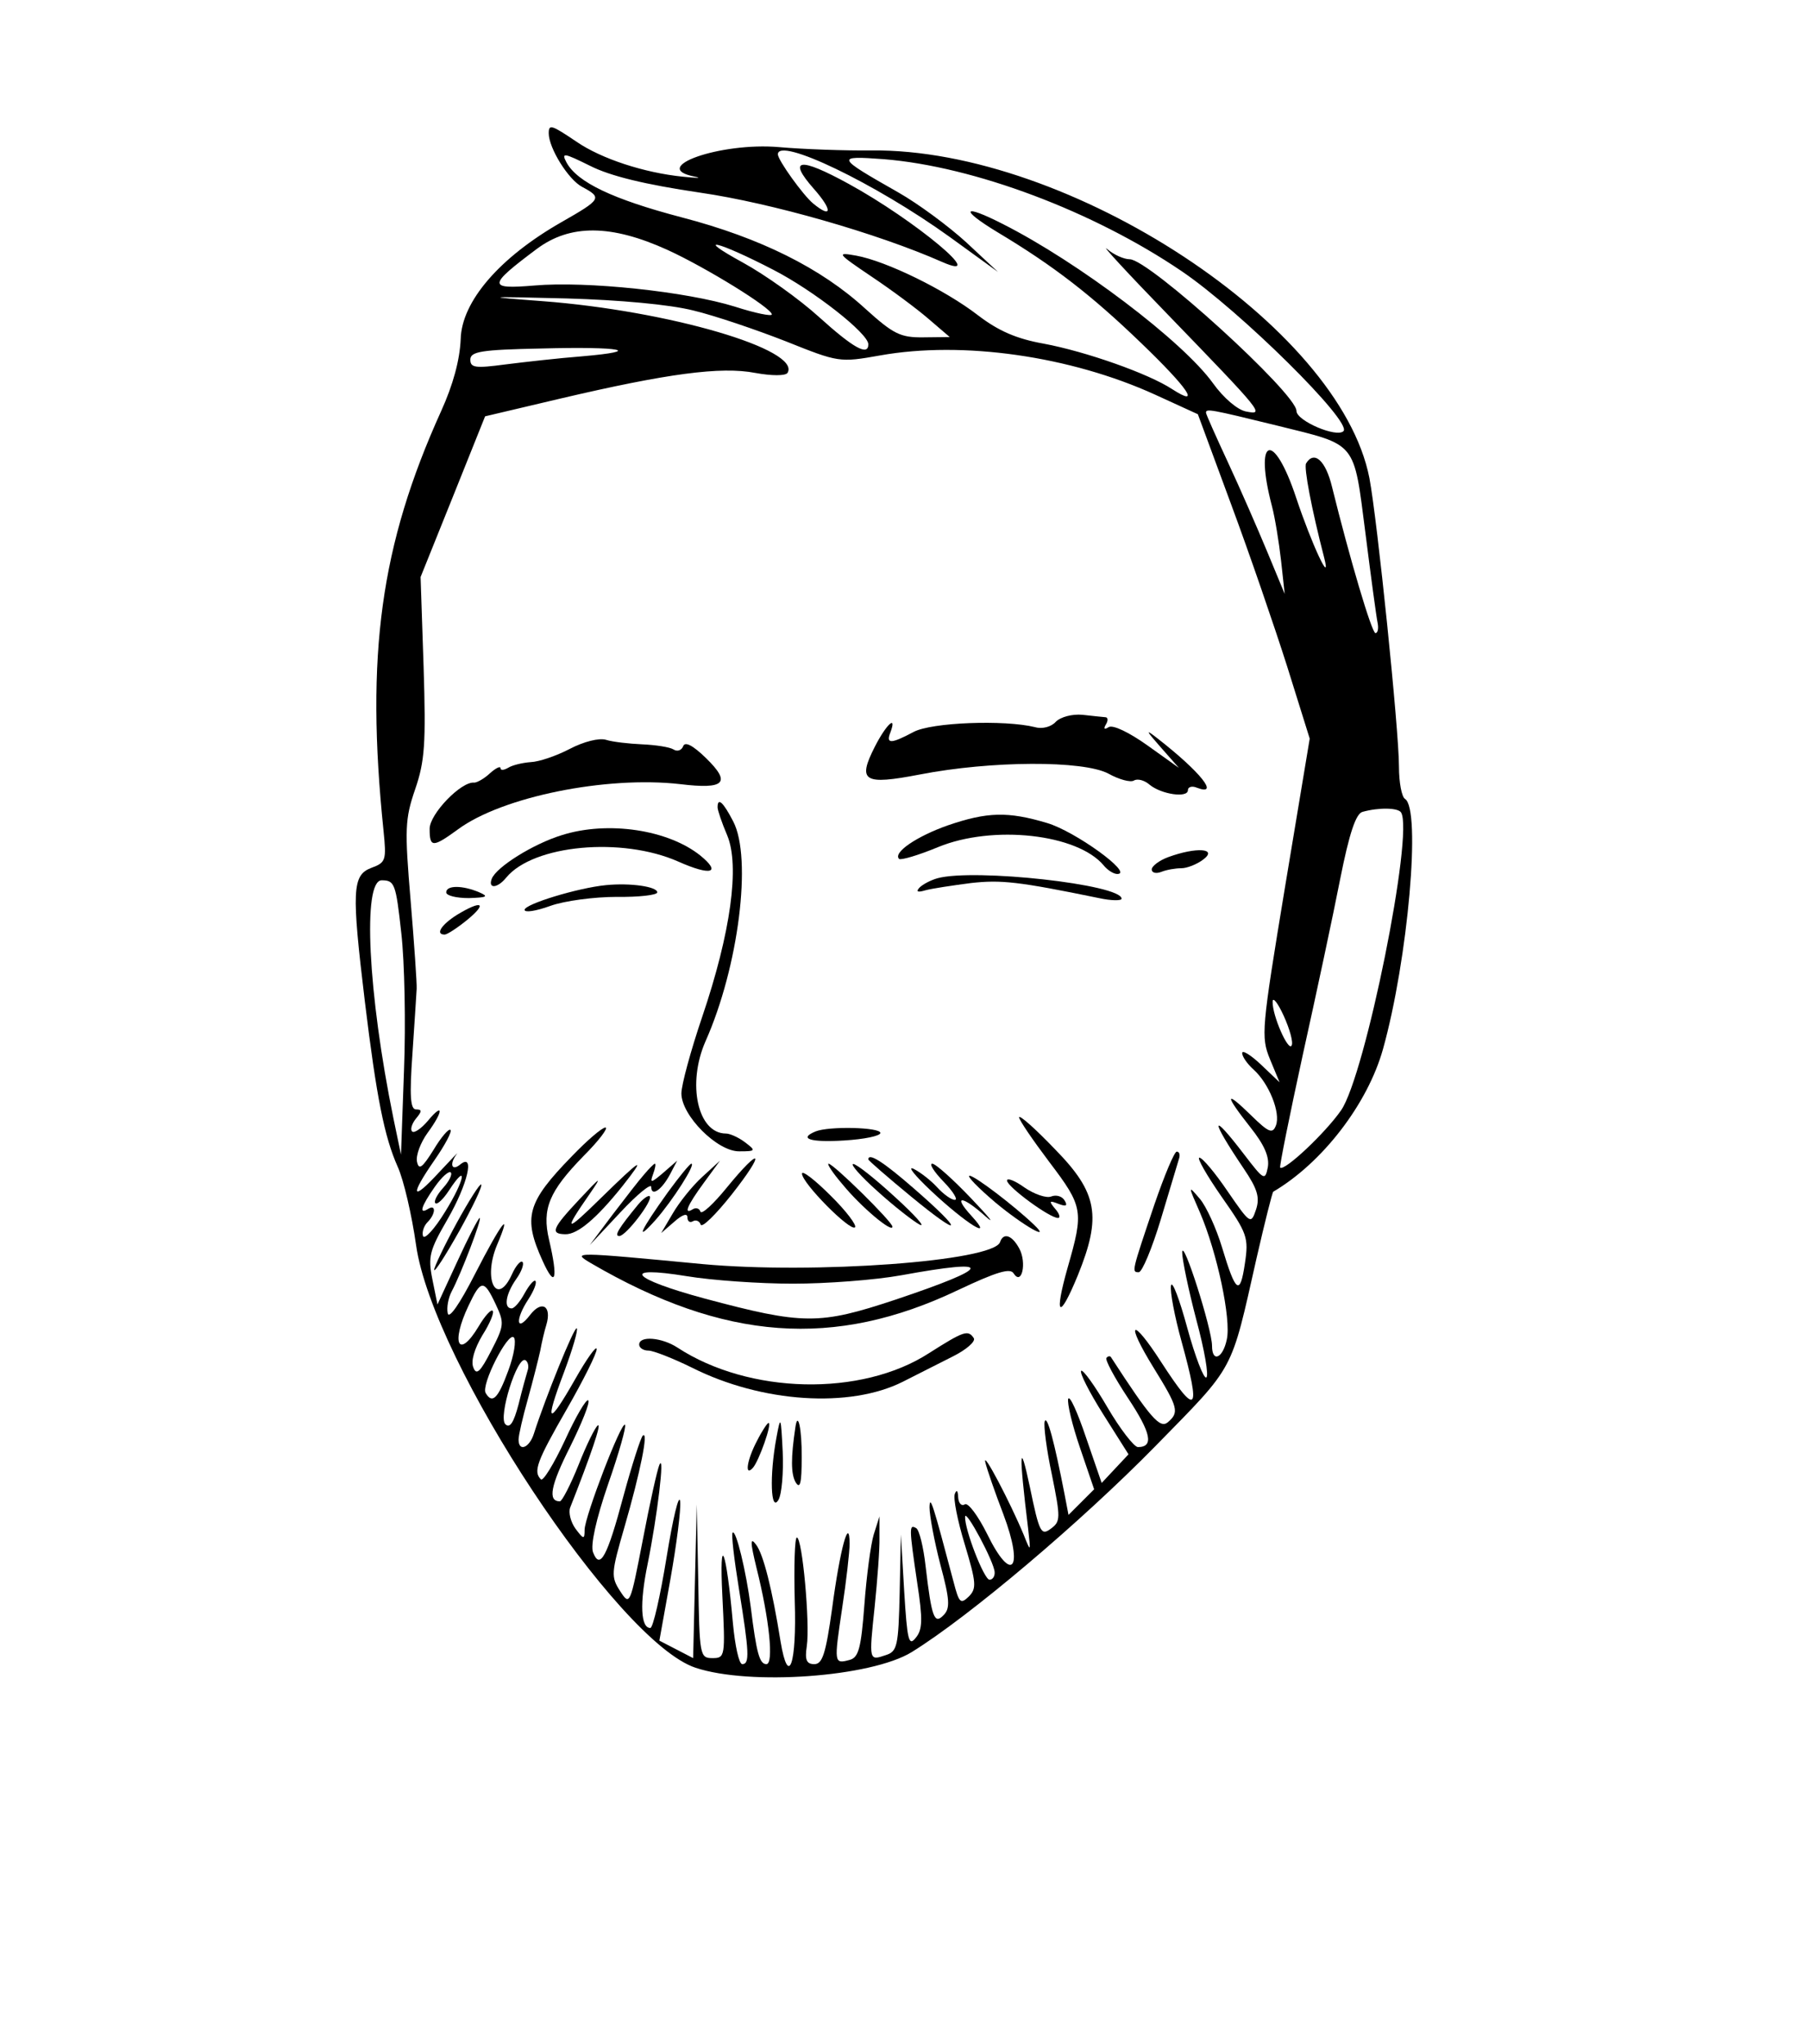 <?xml version="1.0" standalone="no"?>
<!DOCTYPE svg PUBLIC "-//W3C//DTD SVG 20010904//EN"
 "http://www.w3.org/TR/2001/REC-SVG-20010904/DTD/svg10.dtd">
<svg version="1.0" xmlns="http://www.w3.org/2000/svg"
 width="300pt" height="339pt" viewBox="0 0 300 339"
 preserveAspectRatio="xMidYMid meet">
<g transform="translate(0,339) scale(0.05,-0.05)"
fill="#000000" stroke="none">
<path d="M1820 6338 c0 -49 65 -154 111 -178 67 -36 64 -41 -69 -117 -205
-117 -331 -263 -334 -388 -3 -69 -25 -151 -65 -239 -201 -444 -251 -808 -191
-1391 10 -99 8 -106 -41 -124 -63 -24 -65 -76 -21 -442 39 -321 65 -450 109
-549 20 -44 47 -161 61 -260 55 -390 667 -1316 927 -1402 180 -60 582 -31 717
52 191 118 561 431 809 684 266 272 248 239 335 624 27 118 52 217 55 219 163
96 313 291 364 473 83 297 127 797 73 830 -11 7 -20 55 -20 107 0 122 -72 820
-98 957 -98 504 -995 1094 -1652 1087 -88 -1 -226 4 -306 11 -194 17 -436 -68
-279 -98 25 -5 6 -5 -41 0 -127 13 -269 59 -352 116 -83 56 -92 59 -92 28z
m502 -197 c235 -34 588 -135 803 -230 160 -70 -91 139 -310 259 -164 90 -204
84 -116 -16 63 -71 61 -101 -2 -49 -33 27 -117 144 -117 163 0 59 323 -96 570
-274 l160 -116 -105 98 c-58 53 -159 128 -226 166 -206 117 -209 122 -48 110
300 -24 696 -173 989 -372 193 -131 566 -500 536 -530 -22 -23 -156 34 -156
67 0 58 -489 503 -553 503 -19 0 -53 15 -75 34 -23 19 66 -78 199 -215 320
-331 324 -336 262 -324 -28 5 -75 45 -110 94 -100 139 -446 401 -697 528 -133
68 -145 50 -18 -27 187 -112 312 -209 477 -368 155 -149 201 -216 103 -153
-79 52 -287 125 -426 151 -90 16 -150 42 -218 94 -110 85 -305 180 -404 198
-67 12 -64 8 50 -69 66 -44 152 -108 190 -141 l70 -60 -87 -1 c-77 -1 -100 11
-193 95 -146 134 -348 235 -609 303 -228 60 -346 116 -382 182 -18 34 -9 32
78 -11 67 -34 182 -62 365 -89z m-108 -190 c127 -58 346 -193 346 -214 0 -7
-55 4 -123 26 -161 50 -491 85 -664 70 -156 -13 -156 -1 7 121 111 83 247 82
434 -3z m351 -66 c134 -69 315 -211 315 -247 0 -40 -49 -13 -163 90 -66 60
-180 141 -253 181 -168 92 -82 71 101 -24z m-265 -135 c71 -17 209 -64 306
-102 175 -70 178 -71 313 -47 274 49 631 -2 912 -130 l142 -65 110 -298 c61
-164 144 -406 186 -538 l75 -240 -82 -493 c-78 -472 -80 -496 -50 -570 l32
-77 -62 59 c-34 32 -62 49 -62 38 0 -12 17 -36 38 -55 51 -46 90 -143 74 -185
-11 -29 -24 -24 -83 34 -87 85 -88 69 -2 -40 47 -59 64 -99 58 -133 -9 -45
-13 -43 -78 42 -113 148 -114 120 -2 -46 46 -68 54 -96 41 -136 -17 -50 -19
-49 -94 60 -42 62 -84 112 -94 112 -9 0 24 -58 74 -130 85 -121 90 -135 77
-221 -16 -108 -30 -99 -76 54 -19 63 -52 135 -73 160 -40 47 -40 46 0 -45 57
-133 104 -354 89 -421 -13 -63 -49 -78 -49 -21 0 55 -97 360 -99 310 0 -24 21
-125 47 -224 27 -100 42 -186 33 -191 -8 -6 -37 69 -63 164 -26 96 -50 159
-54 141 -4 -19 12 -103 35 -186 65 -236 51 -251 -67 -69 -99 154 -122 138 -25
-19 81 -131 85 -147 46 -180 -26 -21 -57 14 -188 216 -3 5 -10 4 -15 -2 -6 -5
26 -65 71 -133 77 -116 87 -163 33 -163 -13 1 -59 60 -101 132 -42 72 -81 126
-87 121 -6 -6 27 -71 73 -144 l84 -133 -45 -48 -44 -47 -52 151 c-28 83 -54
141 -59 128 -4 -14 13 -86 39 -162 l47 -138 -42 -42 -43 -43 -13 68 c-34 175
-58 265 -66 242 -4 -13 6 -93 24 -177 29 -144 29 -155 -4 -179 -32 -24 -38
-12 -69 138 -35 165 -37 117 -6 -137 9 -80 9 -80 -15 -20 -45 108 -136 281
-127 240 5 -22 32 -100 60 -173 69 -183 28 -233 -54 -65 -30 60 -63 105 -74
98 -11 -7 -21 4 -22 24 -1 22 -5 26 -11 11 -6 -14 9 -90 33 -168 38 -127 40
-146 13 -173 -27 -26 -32 -21 -50 48 -68 257 -79 293 -80 248 0 -27 16 -113
36 -190 31 -115 33 -145 11 -167 -31 -33 -40 -9 -60 162 -7 63 -21 120 -31
126 -24 14 -24 3 3 -180 19 -123 18 -157 -5 -184 -23 -29 -28 -8 -38 155 l-11
188 -4 -194 c-4 -176 -8 -194 -46 -206 -56 -19 -56 -20 -37 160 9 88 17 192
16 230 l0 70 -19 -60 c-10 -33 -24 -138 -31 -233 -11 -144 -19 -175 -49 -183
-52 -14 -52 -11 -25 170 14 91 25 189 25 216 -1 95 -32 -19 -58 -215 -21 -150
-32 -185 -59 -185 -26 0 -32 14 -25 60 11 76 -15 360 -33 360 -7 0 -10 -94 -7
-210 7 -211 -21 -290 -47 -135 -28 175 -57 289 -81 321 -20 27 -20 10 1 -76
43 -171 58 -320 33 -320 -23 0 -33 37 -52 190 -15 117 -49 258 -60 246 -5 -4
5 -88 21 -187 34 -210 36 -249 11 -249 -11 0 -24 61 -31 135 -22 248 -46 309
-35 90 10 -200 9 -205 -33 -205 -42 0 -43 9 -47 255 l-5 255 -6 -255 -6 -255
-56 29 -56 29 37 206 c20 113 35 229 32 256 -4 28 -24 -56 -45 -185 -21 -129
-45 -235 -54 -235 -32 0 -36 81 -9 212 32 158 58 372 39 329 -7 -16 -32 -128
-55 -249 -42 -217 -43 -219 -75 -170 -31 48 -30 60 14 212 53 183 81 322 61
304 -7 -7 -36 -97 -64 -200 -54 -202 -78 -247 -101 -187 -9 23 10 110 50 226
36 103 61 192 56 197 -12 12 -133 -303 -134 -348 0 -33 -3 -33 -30 3 -16 22
-24 54 -18 70 69 175 105 281 92 273 -9 -6 -38 -65 -64 -131 -27 -67 -55 -121
-62 -121 -41 0 -31 52 34 181 39 79 67 148 60 154 -6 6 -41 -53 -77 -132 -37
-79 -73 -138 -80 -130 -26 26 -14 59 86 233 55 96 100 186 99 199 0 14 -33
-32 -72 -101 -90 -158 -102 -149 -36 25 28 75 47 140 42 145 -8 7 -105 -233
-142 -349 -15 -48 -51 -62 -51 -20 0 14 14 75 31 135 17 61 35 133 41 160 5
28 14 66 20 85 19 63 -15 84 -54 33 -46 -60 -50 -15 -5 53 18 28 28 54 23 60
-5 5 -21 -14 -36 -41 -15 -28 -34 -50 -43 -50 -27 0 -20 47 15 97 18 25 27 51
21 57 -6 6 -22 -12 -35 -41 -50 -110 -97 -18 -50 96 53 125 15 76 -72 -94 -51
-100 -87 -152 -91 -131 -4 19 2 51 13 72 32 60 102 244 93 244 -4 0 -38 -65
-74 -144 l-66 -143 -17 84 c-15 75 -9 96 50 198 68 118 92 223 42 182 -28 -23
-36 2 -11 35 8 10 -18 -17 -59 -61 -91 -99 -98 -79 -14 42 34 49 58 94 52 99
-5 6 -31 -24 -56 -66 -38 -61 -49 -68 -55 -39 -4 21 12 63 35 95 53 72 54 104
1 40 -22 -26 -46 -42 -52 -35 -7 6 -1 26 13 43 20 24 20 30 0 30 -19 0 -22 44
-12 185 7 102 13 199 14 215 1 17 -8 148 -20 292 -20 238 -19 271 15 370 32
93 36 151 28 406 l-10 298 107 266 107 267 250 59 c354 83 532 107 646 85 55
-10 100 -10 107 0 47 77 -393 206 -812 238 -201 15 -197 16 80 9 175 -5 341
-20 420 -40z m-370 -152 c-77 -6 -192 -19 -255 -27 -98 -13 -115 -11 -115 16
0 27 36 33 235 37 267 7 344 -8 135 -26z m2307 -230 c266 -66 252 -48 292
-358 18 -143 36 -276 40 -295 4 -19 1 -35 -7 -35 -12 0 -85 246 -144 485 -21
87 -59 122 -86 78 -8 -13 18 -151 60 -313 25 -98 -42 46 -93 199 -75 226 -141
203 -80 -29 10 -38 23 -119 30 -180 l12 -110 -58 140 c-32 77 -90 210 -130
296 -40 86 -73 160 -73 165 0 14 13 12 237 -43z m410 -1283 c43 -69 -119 -873
-199 -988 -52 -75 -188 -203 -202 -190 -3 3 31 172 75 374 45 203 101 465 124
583 30 151 52 217 74 223 54 15 118 14 128 -2z m-3316 -400 c11 -96 15 -301 9
-455 l-10 -280 -25 120 c-85 416 -103 790 -39 790 43 0 47 -11 65 -175z m2953
-373 c-11 -21 -64 99 -63 145 0 18 17 -3 37 -47 20 -44 32 -88 26 -98z m-2814
-472 c-20 -22 -32 -45 -26 -51 6 -6 26 13 45 42 64 98 53 35 -13 -71 -35 -57
-68 -93 -73 -80 -4 13 3 34 15 46 27 27 29 61 2 44 -32 -20 -23 9 22 73 23 33
47 54 53 48 6 -6 -5 -29 -25 -51z m174 -386 c29 -62 29 -70 -15 -155 -36 -70
-49 -82 -59 -55 -9 21 4 63 30 107 25 39 40 76 34 81 -5 6 -26 -17 -46 -51
-67 -112 -94 -58 -34 68 41 87 51 88 90 5z m42 -220 c-34 -93 -53 -112 -75
-75 -17 26 74 204 93 185 9 -9 1 -59 -18 -110z m64 0 c-4 -13 -18 -63 -30
-112 -16 -61 -29 -81 -44 -66 -24 24 40 229 67 212 8 -5 12 -20 7 -34z m1549
-669 c1 -14 -7 -25 -17 -25 -18 0 -83 167 -81 209 1 28 97 -151 98 -184z"/>
<path d="M3502 4386 c-15 -17 -45 -25 -69 -18 -101 25 -344 16 -403 -16 -75
-40 -92 -40 -77 -2 23 61 -13 28 -51 -46 -59 -116 -38 -129 149 -93 237 46
542 47 625 3 36 -20 74 -30 85 -23 12 7 35 1 52 -14 39 -32 127 -45 127 -18 0
11 14 15 30 8 77 -29 11 53 -130 163 -42 33 -41 29 10 -29 l60 -68 -105 75
c-59 42 -114 69 -128 60 -14 -9 -18 -6 -9 9 8 13 7 24 -2 24 -9 1 -43 4 -76 8
-34 3 -72 -7 -88 -23z"/>
<path d="M1890 4296 c-44 -23 -102 -43 -130 -44 -27 -2 -61 -10 -75 -19 -14
-8 -25 -9 -25 -1 0 8 -16 0 -35 -17 -19 -18 -43 -31 -52 -31 -43 5 -148 -104
-148 -153 0 -63 10 -63 94 -2 146 108 492 178 737 150 148 -18 170 4 86 86
-44 43 -70 56 -76 40 -5 -14 -20 -19 -32 -11 -13 8 -59 15 -104 17 -44 2 -98
8 -120 15 -23 7 -74 -6 -120 -30z"/>
<path d="M2380 4102 c0 -9 14 -51 32 -93 42 -101 12 -322 -83 -602 -38 -112
-69 -226 -69 -254 0 -73 119 -193 192 -192 55 0 56 2 19 30 -21 16 -50 29 -63
29 -94 0 -130 165 -68 306 110 247 155 608 92 729 -33 64 -52 82 -52 47z"/>
<path d="M3143 4042 c-102 -36 -182 -90 -161 -111 6 -5 64 12 129 39 182 75
463 44 550 -61 13 -16 34 -29 46 -28 52 2 -142 142 -234 169 -130 39 -199 37
-330 -8z"/>
<path d="M1864 4010 c-95 -29 -218 -106 -233 -145 -13 -34 19 -32 48 4 90 109
384 136 571 53 108 -48 144 -38 73 20 -107 86 -307 116 -459 68z"/>
<path d="M3875 3937 c-30 -11 -55 -30 -55 -41 0 -11 14 -15 32 -8 17 7 47 12
66 12 19 0 52 13 73 29 49 37 -23 42 -116 8z"/>
<path d="M3110 3867 c-22 -6 -49 -20 -60 -31 -13 -14 -7 -17 20 -9 22 6 90 16
151 24 100 11 156 5 424 -50 41 -9 75 -9 75 -2 0 47 -487 101 -610 68z"/>
<path d="M2010 3844 c-93 -9 -270 -63 -270 -82 0 -10 38 -4 85 13 47 17 146
30 220 30 74 -1 135 6 135 15 0 19 -89 32 -170 24z"/>
<path d="M1480 3820 c0 -11 34 -19 75 -19 60 2 67 5 35 19 -56 24 -110 24
-110 0z"/>
<path d="M1515 3745 c-52 -33 -72 -65 -40 -65 8 0 42 22 75 49 69 57 47 66
-35 16z"/>
<path d="M3380 3074 c0 -9 45 -75 100 -148 113 -149 115 -163 61 -351 -46
-163 -28 -176 34 -25 79 195 66 273 -75 417 -65 68 -119 116 -120 107z"/>
<path d="M1897 2945 c-150 -154 -163 -203 -97 -348 42 -93 52 -61 21 71 -24
102 0 160 114 277 52 52 84 95 73 95 -11 0 -61 -43 -111 -95z"/>
<path d="M2705 3027 c-58 -24 -17 -37 95 -30 66 4 120 15 120 25 0 19 -171 23
-215 5z"/>
<path d="M3829 2785 c-76 -225 -76 -225 -52 -225 11 0 44 79 73 175 29 96 56
186 60 200 5 14 2 25 -7 25 -8 0 -41 -79 -74 -175z"/>
<path d="M2410 2840 c-44 -54 -83 -90 -87 -79 -3 11 -15 14 -25 8 -32 -20 -19
12 36 87 l54 74 -59 -54 c-33 -30 -76 -84 -97 -120 l-39 -66 44 38 c26 23 43
29 43 14 0 -13 8 -19 18 -13 10 6 22 1 26 -11 4 -12 50 33 103 100 114 145 99
164 -17 22z"/>
<path d="M2880 2934 c0 -3 64 -59 143 -124 170 -140 177 -119 9 27 -102 89
-152 121 -152 97z"/>
<path d="M1992 2805 c-118 -116 -125 -113 -36 15 42 61 38 59 -34 -18 -91 -97
-98 -115 -47 -116 41 -1 104 53 189 159 82 104 65 94 -72 -40z"/>
<path d="M2137 2885 c-17 -19 -64 -80 -106 -135 l-75 -100 102 109 c56 60 102
97 102 84 0 -34 35 -10 63 43 l23 44 -46 -40 c-41 -35 -45 -35 -34 -5 7 19 10
35 6 35 -3 0 -19 -16 -35 -35z"/>
<path d="M2215 2825 c-91 -127 -111 -170 -41 -92 58 66 135 187 119 187 -5 0
-40 -43 -78 -95z"/>
<path d="M2794 2852 c61 -75 166 -163 166 -141 0 16 -196 209 -212 209 -6 0
14 -31 46 -68z"/>
<path d="M2910 2829 c55 -50 118 -99 140 -111 22 -11 -14 30 -80 90 -66 61
-129 111 -140 111 -11 0 25 -41 80 -90z"/>
<path d="M3088 2830 c117 -110 213 -169 134 -83 -64 70 -31 68 47 -2 34 -30
12 -3 -48 60 -60 63 -118 115 -129 115 -11 0 6 -27 38 -60 32 -33 48 -60 37
-60 -12 0 -38 19 -59 42 -21 23 -56 50 -78 61 -22 10 4 -22 58 -73z"/>
<path d="M2660 2887 c0 -31 160 -193 176 -178 6 7 -30 55 -82 106 -52 52 -94
84 -94 72z"/>
<path d="M3303 2790 c90 -75 188 -131 126 -72 -66 63 -196 162 -213 162 -11 0
28 -40 87 -90z"/>
<path d="M3340 2864 c0 -20 141 -124 169 -124 9 0 5 14 -9 30 -22 26 -20 29
10 17 26 -10 32 -7 21 11 -8 14 -28 20 -45 13 -16 -6 -56 8 -88 30 -32 23 -58
33 -58 23z"/>
<path d="M1514 2722 c-41 -75 -74 -145 -74 -154 1 -10 38 48 83 128 45 81 78
150 73 155 -4 4 -41 -54 -82 -129z"/>
<path d="M2117 2785 c-65 -79 -81 -105 -63 -105 22 0 113 119 101 132 -5 4
-22 -8 -38 -27z"/>
<path d="M3317 2660 c-22 -64 -618 -107 -987 -73 -431 41 -434 41 -370 3 442
-258 807 -285 1218 -89 127 60 173 74 184 55 27 -42 44 35 19 82 -24 45 -53
55 -64 22z m-687 -138 c110 0 272 12 360 28 312 57 305 28 -20 -81 -253 -84
-305 -84 -634 4 -244 66 -280 110 -59 74 84 -14 243 -25 353 -25z"/>
<path d="M3082 2292 c-225 -146 -598 -137 -835 18 -52 34 -127 40 -127 10 0
-11 14 -20 31 -20 16 0 82 -26 145 -57 231 -116 523 -135 699 -46 47 24 121
61 166 84 44 22 75 49 69 60 -19 29 -33 24 -148 -49z"/>
<path d="M2575 2010 c-23 -124 -19 -249 7 -205 11 19 17 91 14 160 -6 119 -7
121 -21 45z"/>
<path d="M2511 2001 c-34 -64 -42 -121 -14 -90 20 22 65 149 52 149 -4 0 -22
-27 -38 -59z"/>
<path d="M2638 2045 c-15 -100 -15 -154 1 -182 15 -24 20 -2 20 82 1 95 -13
158 -21 100z"/>
</g>
</svg>
